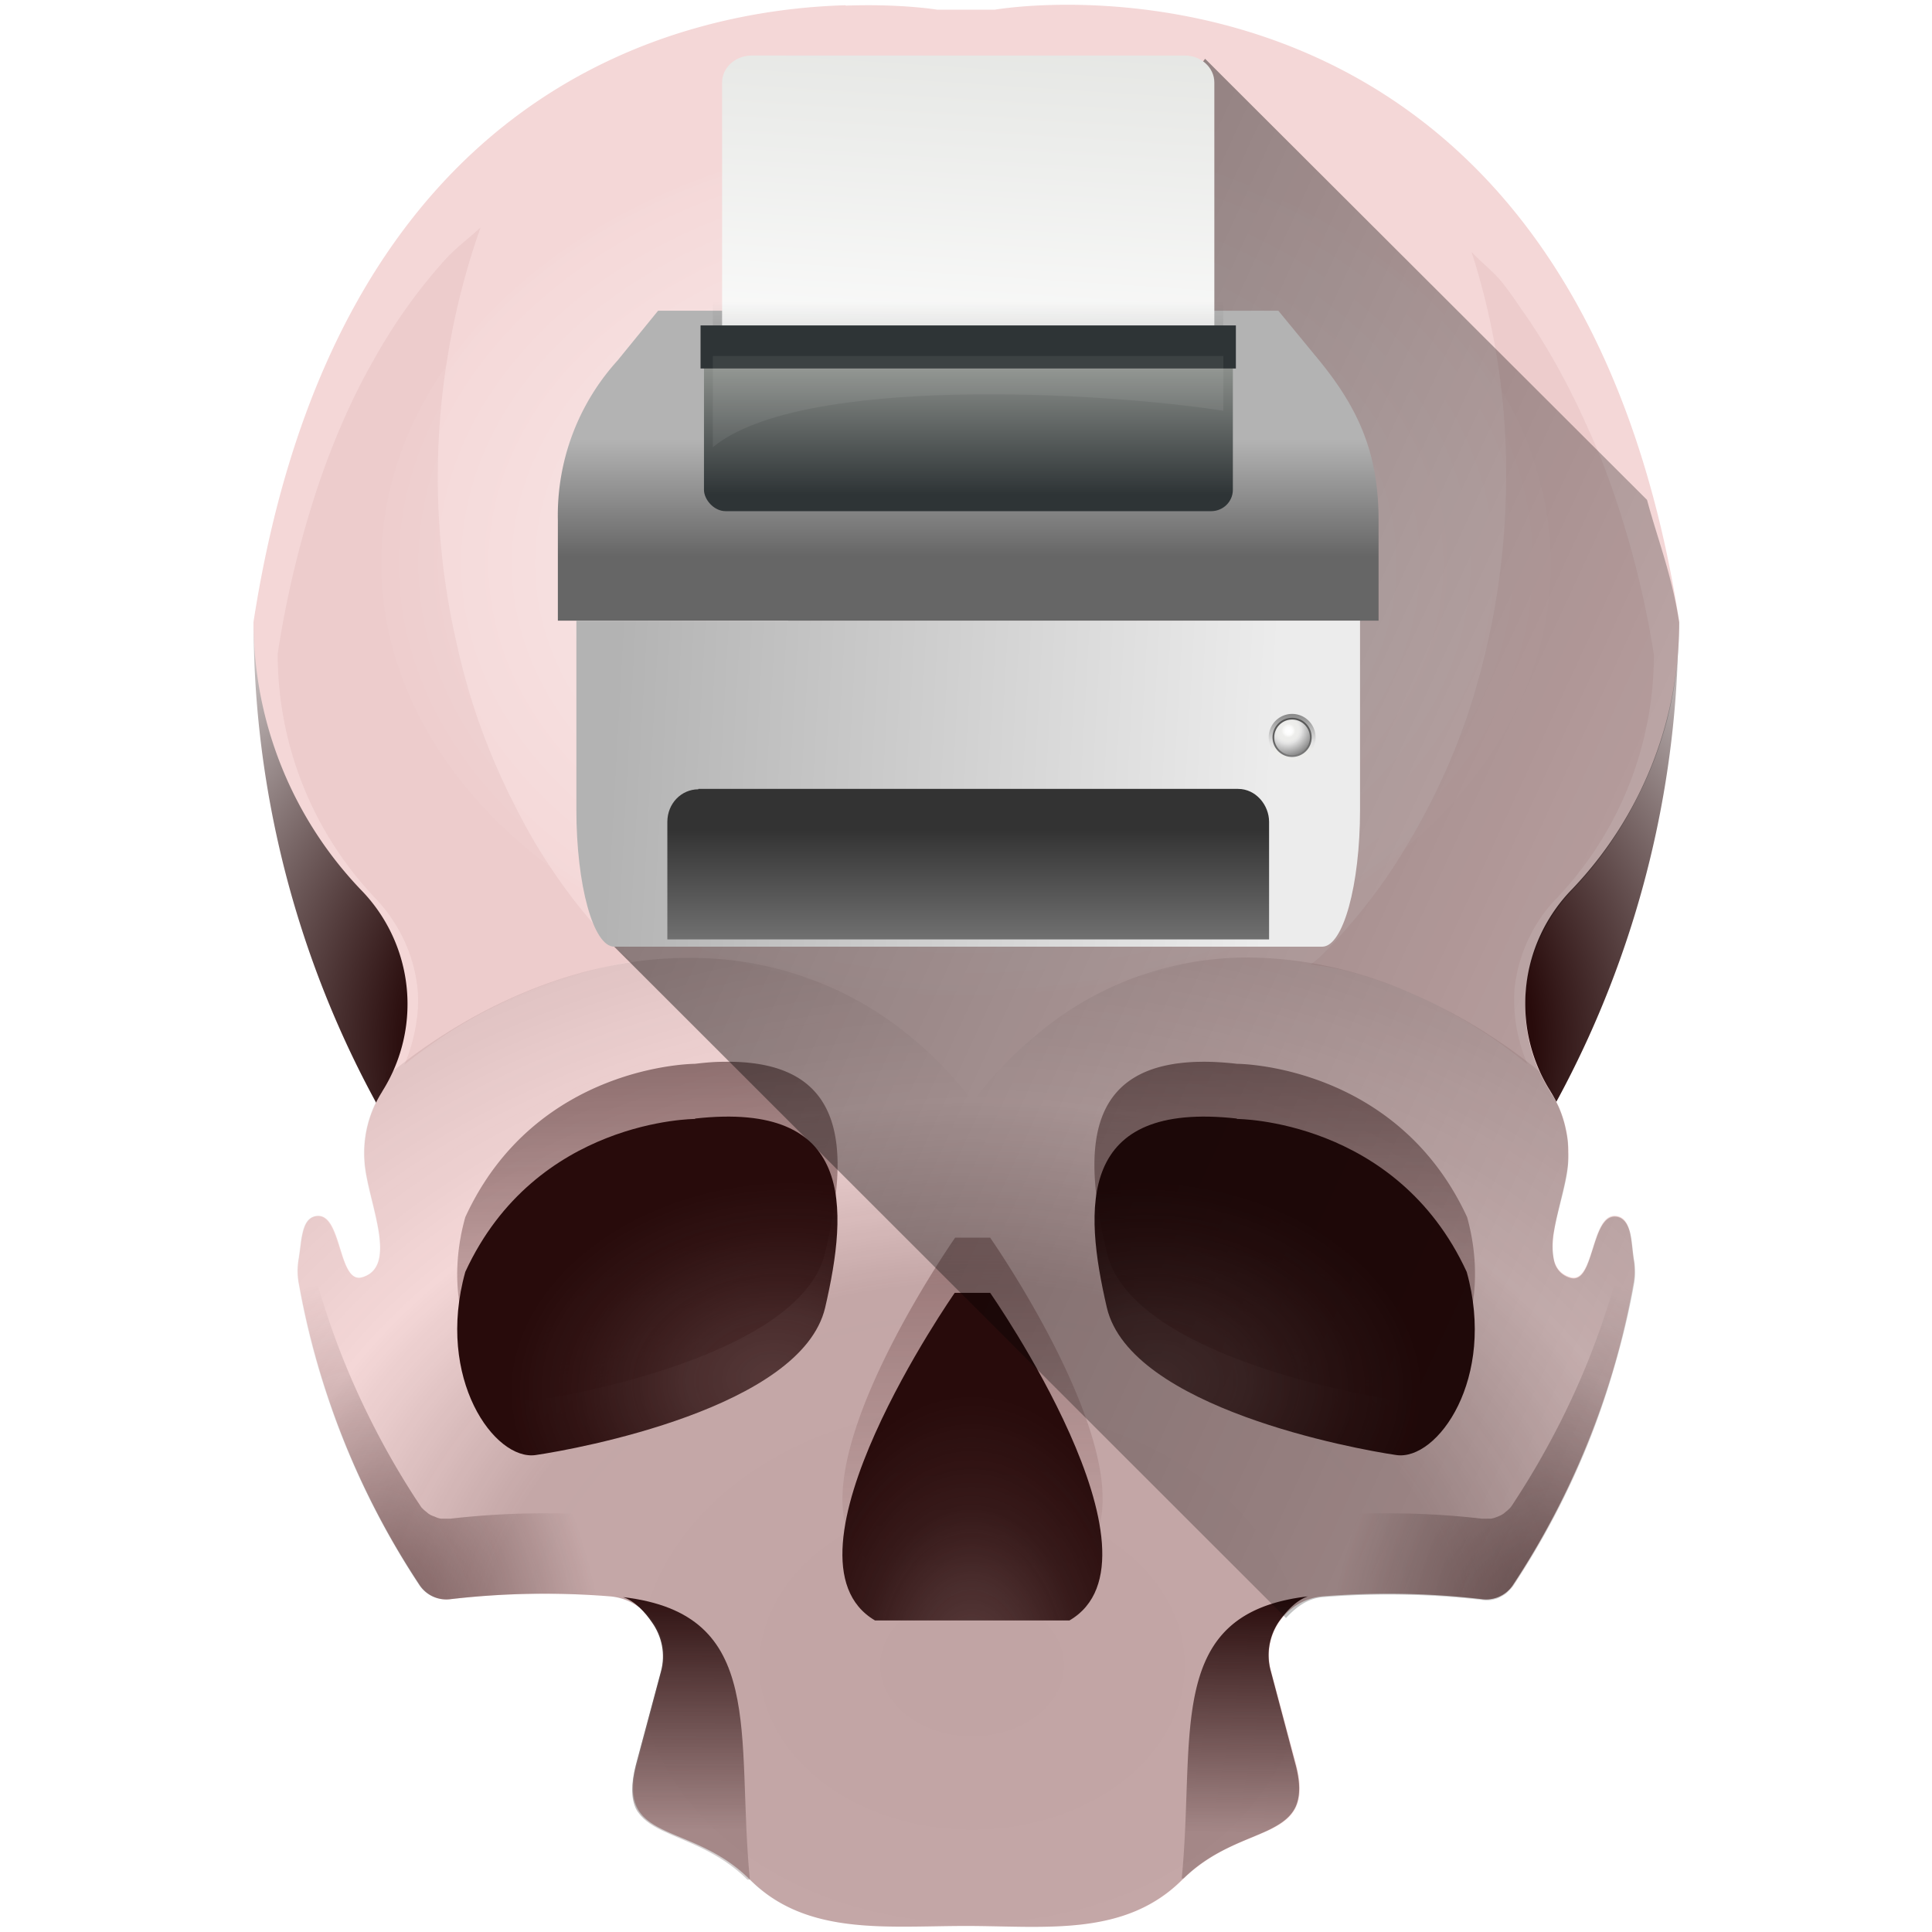 <?xml version="1.0" encoding="UTF-8" standalone="no"?><svg xmlns:dc="http://purl.org/dc/elements/1.1/" xmlns:cc="http://creativecommons.org/ns#" xmlns:rdf="http://www.w3.org/1999/02/22-rdf-syntax-ns#" xmlns="http://www.w3.org/2000/svg" xmlns:xlink="http://www.w3.org/1999/xlink" width="48" height="48"><defs><linearGradient id="D"><stop offset="0" stop-color="#280b0b"/><stop offset="1" stop-color="#501616" stop-opacity="0"/></linearGradient><linearGradient id="C"><stop offset="0"/><stop offset="1" stop-opacity="0"/></linearGradient><linearGradient id="i"><stop offset="0" stop-color="#280b0b"/><stop offset="1" stop-color="#280b0b" stop-opacity="0"/></linearGradient><linearGradient id="g"><stop offset="0" stop-color="#280b0b" stop-opacity=".71"/><stop offset=".32" stop-color="#280b0b" stop-opacity=".78"/><stop offset=".52" stop-color="#280b0b" stop-opacity=".86"/><stop offset=".75" stop-color="#280b0b" stop-opacity=".94"/><stop offset="1" stop-color="#280b0b"/></linearGradient><linearGradient id="j"><stop offset="0" stop-color="#280b0b" stop-opacity=".63"/><stop offset=".5" stop-color="#280b0b" stop-opacity=".59"/><stop offset=".74" stop-color="#280b0b" stop-opacity="0"/><stop offset="1" stop-color="#280b0b" stop-opacity=".25"/></linearGradient><linearGradient id="k"><stop offset="0" stop-color="#280b0b"/><stop offset="1" stop-color="#280b0b" stop-opacity="0"/></linearGradient><linearGradient id="h"><stop offset="0" stop-color="#280b0b"/><stop offset="1" stop-color="#280b0b" stop-opacity=".2"/></linearGradient><linearGradient id="a"><stop stop-color="#241c1c" offset="0"/><stop stop-opacity="0" stop-color="#1a1a1a" offset="1"/></linearGradient><linearGradient id="f"><stop offset="0" stop-color="#280b0b" stop-opacity=".33"/><stop offset=".14" stop-color="#280b0b" stop-opacity=".71"/><stop offset=".32" stop-color="#280b0b" stop-opacity=".78"/><stop offset=".59" stop-color="#280b0b" stop-opacity=".9"/><stop offset="1" stop-color="#280b0b"/></linearGradient><linearGradient id="e"><stop offset="0" stop-color="#280b0b"/><stop offset=".54" stop-color="#280b0b"/><stop offset="1" stop-color="#fff"/></linearGradient><linearGradient id="d"><stop offset="0" stop-color="#00000a"/><stop offset="1" stop-color="#000004" stop-opacity="0"/></linearGradient><linearGradient id="c"><stop offset="0" stop-color="#fff" stop-opacity=".33"/><stop offset="1" stop-color="#fff" stop-opacity=".6"/></linearGradient><linearGradient id="b"><stop offset="0" stop-color="#280b0b"/><stop offset="1" stop-color="#280b0b" stop-opacity=".2"/></linearGradient><linearGradient gradientTransform="matrix(-1 0 0 1 47.99 -.03)" xlink:href="#b" id="K" x1="17.01" y1="39.68" x2="17.1" y2="45.57" gradientUnits="userSpaceOnUse"/><radialGradient xlink:href="#e" id="E" cx="24.14" cy="26.11" fx="24.14" fy="26.11" r="17.71" gradientTransform="matrix(1.461 -.005 .003 .984 -11.23 .47)" gradientUnits="userSpaceOnUse"/><radialGradient xlink:href="#f" id="I" gradientUnits="userSpaceOnUse" gradientTransform="matrix(.368 0 0 .55 18.66 16.54)" cx="14.9" cy="45.58" fx="14.9" fy="45.58" r="12.64"/><radialGradient xlink:href="#g" id="L" gradientUnits="userSpaceOnUse" gradientTransform="matrix(-.047 -.377 -.512 .064 42.39 39.05)" cx="20.27" cy="43.52" fx="20.27" fy="43.52" r="12.64"/><linearGradient id="l"><stop offset="0" stop-color="#fff"/><stop offset="1" stop-color="#fff" stop-opacity=".05"/></linearGradient><linearGradient xlink:href="#h" id="J" x1="16.75" y1="39.38" x2="16.73" y2="45.46" gradientUnits="userSpaceOnUse"/><radialGradient xlink:href="#i" id="M" cx="9.97" cy="39.63" fx="9.97" fy="39.63" r="4.55" gradientTransform="matrix(1.013 -.288 .5 1.759 -19.94 -26.88)" gradientUnits="userSpaceOnUse"/><radialGradient xlink:href="#j" id="F" cx="24.17" cy="43.47" fx="24.17" fy="43.47" r="16.61" gradientTransform="matrix(1.475 0 0 1.14 -11.5 -8.18)" gradientUnits="userSpaceOnUse"/><radialGradient xlink:href="#k" id="P" cx="9.97" cy="39.63" fx="9.97" fy="39.63" r="4.55" gradientTransform="matrix(-1.013 -.288 -.5 1.759 67.94 -26.88)" gradientUnits="userSpaceOnUse"/><radialGradient xlink:href="#l" id="Q" cx="24" cy="12" fx="24" fy="12" r="9.99" gradientTransform="matrix(1.454 0 0 1.074 -10.9 1.11)" gradientUnits="userSpaceOnUse"/><filter id="O" x="-.11" width="1.22" y="-.05" height="1.1" color-interpolation-filters="sRGB"><feGaussianBlur stdDeviation=".41"/></filter><filter id="N" x="-.12" width="1.23" y="-.05" height="1.1" color-interpolation-filters="sRGB"><feGaussianBlur stdDeviation=".41"/></filter><linearGradient id="m"><stop offset="0" stop-color="#ccc"/><stop offset="1" stop-color="#fff"/></linearGradient><linearGradient id="n"><stop offset="0" stop-color="#020000"/><stop offset="1" stop-color="#020000" stop-opacity="0"/></linearGradient><linearGradient id="o"><stop offset="0" stop-color="#fff"/><stop offset="1" stop-color="#b3b3b3"/></linearGradient><linearGradient id="p"><stop offset="0" stop-color="#333"/><stop offset="1" stop-color="#666"/></linearGradient><linearGradient id="q"><stop offset="0" stop-color="#000008"/><stop offset="1" stop-color="#0b0000" stop-opacity="0"/></linearGradient><linearGradient id="r"><stop offset="0"/><stop offset="1" stop-color="#0b0000" stop-opacity="0"/></linearGradient><radialGradient xlink:href="#g" id="R" gradientUnits="userSpaceOnUse" gradientTransform="matrix(.047 -.377 .512 .064 5.61 39.05)" cx="20.27" cy="43.52" fx="20.27" fy="43.52" r="12.64"/><linearGradient id="s"><stop offset="0" stop-color="#045"/><stop offset="1" stop-color="#ccc"/></linearGradient><filter id="H" x="-.04" width="1.09" y="-.09" height="1.18" color-interpolation-filters="sRGB"><feGaussianBlur stdDeviation=".47"/></filter><linearGradient xlink:href="#t" id="T" x1="35.5" y1="31.19" x2="35.5" y2="24.25" gradientUnits="userSpaceOnUse" gradientTransform="matrix(.453 0 0 .417 13.18 .82)"/><linearGradient id="t"><stop offset="0" stop-color="#666"/><stop offset="1" stop-color="#b3b3b3"/></linearGradient><linearGradient xlink:href="#u" id="U" gradientUnits="userSpaceOnUse" gradientTransform="matrix(.453 0 0 1.62 13.64 -43.72)" x1="39" y1="42.51" x2="4" y2="35.52"/><linearGradient id="u"><stop offset="0" stop-color="#ececec"/><stop offset="1" stop-color="#b3b3b3"/></linearGradient><linearGradient xlink:href="#v" id="V" gradientUnits="userSpaceOnUse" x1="17.5" y1="30.76" x2="17.5" y2="20.14" gradientTransform="matrix(.455 0 0 .446 13.62 -1.43)"/><linearGradient id="v"><stop offset="0" stop-color="#2e3436"/><stop offset="1" stop-color="#babdb6"/></linearGradient><linearGradient xlink:href="#w" id="W" gradientUnits="userSpaceOnUse" gradientTransform="matrix(.489 0 0 .455 12.31 -4.78)" x1="17.41" y1="33.32" x2="21.36" y2="-23.81"/><linearGradient id="w"><stop offset="0" stop-color="#fff"/><stop offset="1" stop-color="#babdb6"/></linearGradient><linearGradient xlink:href="#x" id="X" gradientUnits="userSpaceOnUse" x1="16" y1="48.38" x2="16" y2="38.68" gradientTransform="matrix(.453 0 0 .467 12.73 2.56)"/><linearGradient id="x"><stop offset="0" stop-color="#999"/><stop offset="1" stop-color="#333"/></linearGradient><linearGradient xlink:href="#y" id="Y" x1="20.13" y1="24.44" x2="20.13" y2="20" gradientUnits="userSpaceOnUse" gradientTransform="matrix(.453 0 0 .302 13.18 1.45)"/><linearGradient id="y"><stop offset="0"/><stop offset="1" stop-opacity="0"/></linearGradient><filter id="Z" x="-.04" width="1.08" y="-.24" height="1.48" color-interpolation-filters="sRGB"><feGaussianBlur stdDeviation=".49"/></filter><linearGradient x1="113.62" y1="87.81" x2="113.62" y2="82.26" id="B" gradientUnits="userSpaceOnUse"><stop offset="0" stop-color="#eeeeec"/><stop offset=".24" stop-color="#ececea"/><stop offset=".38" stop-color="#e3e3e3"/><stop offset=".44" stop-color="#ddd"/><stop offset="1" stop-color="#888"/></linearGradient><radialGradient cx="113.93" cy="88.52" r="5.78" id="z" gradientUnits="userSpaceOnUse"><stop offset="0" stop-color="#888"/><stop offset=".1" stop-color="#828282"/><stop offset="1" stop-color="#555"/></radialGradient><radialGradient cx="112.79" cy="83.79" r="4.04" fx="113.27" fy="84.34" id="A" gradientUnits="userSpaceOnUse"><stop offset="0" stop-color="#fff"/><stop offset=".1" stop-color="#fdfdfd"/><stop offset=".16" stop-color="#f6f6f4"/><stop offset=".2" stop-color="#eeeeec"/><stop offset=".33" stop-color="#ececea"/><stop offset=".41" stop-color="#e3e3e3"/><stop offset=".44" stop-color="#ddd"/><stop offset=".86" stop-color="#888"/></radialGradient><linearGradient xlink:href="#B" id="aa" gradientUnits="userSpaceOnUse" gradientTransform="translate(1.15 2.15)" x1="113.62" y1="87.81" x2="113.62" y2="82.26"/><radialGradient xlink:href="#z" id="ab" gradientUnits="userSpaceOnUse" cx="113.93" cy="88.52" r="5.78"/><radialGradient xlink:href="#A" id="ac" gradientUnits="userSpaceOnUse" cx="112.79" cy="83.79" fx="113.27" fy="84.34" r="4.04"/><linearGradient xlink:href="#C" id="S" gradientUnits="userSpaceOnUse" x1="9.01" y1="4.23" x2="65.18" y2="30.15"/><linearGradient xlink:href="#D" id="G" x1="10.37" y1="24.53" x2="10.42" y2="39.39" gradientUnits="userSpaceOnUse"/></defs><path d="M6.3 15.44A24.96 24.96 0 0 0 24 39.33a24.96 24.96 0 0 0 17.7-23.88H6.3z" fill="url(#E)"/><path d="M21.01.13C16.88.25 8.36 2.16 6.3 15.44a9.62 9.62 0 0 0 2.66 6.66 4.06 4.06 0 0 1 .54 5.01l-.01.02a2.85 2.85 0 0 0-.43 1.75c.07.95.86 2.57-.05 2.85-.61.2-.5-1.58-1.13-1.52-.4.04-.38.63-.46 1.08a1.7 1.7 0 0 0 0 .57 19.98 19.98 0 0 0 3.02 7.53.8.8 0 0 0 .77.34 20.28 20.28 0 0 1 3.94-.07c.91.07 1.53.97 1.3 1.85l-.62 2.3c-.54 2.02 1.34 1.41 2.81 2.89 1.4 1.4 3.38 1.15 5.37 1.15 1.96 0 3.94.28 5.37-1.15 1.48-1.48 3.35-.86 2.82-2.88l-.62-2.31a1.47 1.47 0 0 1 1.3-1.85 20.25 20.25 0 0 1 3.94.07.8.8 0 0 0 .77-.34 19.98 19.98 0 0 0 3-7.53 1.69 1.69 0 0 0 0-.56c-.07-.46-.05-1.05-.44-1.09-.63-.06-.53 1.71-1.14 1.52-.91-.28-.12-1.9-.05-2.85a2.85 2.85 0 0 0-.43-1.75l-.01-.02a4.07 4.07 0 0 1 .54-5.02 9.62 9.62 0 0 0 2.66-6.65C38.96-2.26 24.72.24 24.72.24h-1.44s-.89-.15-2.27-.1z" fill="#f4d7d7"/><path d="M9.6 26.62c-.07.16-.01.34-.11.49l-.01.02a2.85 2.85 0 0 0-.43 1.75c.07.95.86 2.57-.05 2.85-.61.19-.51-1.58-1.14-1.52-.39.04-.37.63-.45 1.08-.03.2-.03.38 0 .57a19.98 19.98 0 0 0 3.01 7.53.8.8 0 0 0 .77.34 20.28 20.28 0 0 1 3.95-.07c.91.07 1.53.97 1.29 1.85l-.62 2.3c-.53 2.02 1.34 1.41 2.82 2.89 1.4 1.4 3.38 1.15 5.37 1.15 1.96 0 3.94.28 5.37-1.15 1.47-1.48 3.35-.86 2.81-2.88l-.61-2.31a1.47 1.47 0 0 1 1.29-1.85 20.25 20.25 0 0 1 3.95.07.8.8 0 0 0 .77-.34 19.98 19.98 0 0 0 3-7.53 1.69 1.69 0 0 0 0-.56c-.07-.46-.05-1.05-.45-1.09-.62-.06-.52 1.71-1.13 1.52-.91-.28-.12-1.9-.05-2.85a2.85 2.85 0 0 0-.43-1.75l-.01-.02c-.07-.1-.03-.23-.08-.34l-.17-.14a13.62 13.62 0 0 0-3.45-2.06 10.16 10.16 0 0 0-3.72-.78 8.08 8.08 0 0 0-5.36 1.94c-.55.45-1.07 1-1.56 1.63-.5-.64-1.02-1.18-1.58-1.63a8.52 8.52 0 0 0-5.51-1.93c-1.3 0-2.6.28-3.84.77-1.24.49-2.43 1.2-3.5 2.06z" opacity=".4" fill="url(#F)"/><path d="M17.97 26.38c-.22 0-.45.02-.7.05 0 0-3.96 0-5.71 3.81-.74 2.64.73 4.7 1.76 4.55 1.02-.15 6.6-1.18 7.18-3.67.55-2.34.71-4.8-2.53-4.74zm12.06 0c-3.24-.06-3.08 2.4-2.53 4.74.59 2.5 6.16 3.52 7.19 3.67 1.02.14 2.49-1.91 1.76-4.55-1.76-3.81-5.72-3.81-5.72-3.81a7.66 7.66 0 0 0-.7-.05zm-6.3 4.37s-4.62 6.6-1.99 8.14h4.84c2.64-1.54-1.98-8.14-1.98-8.14z" fill="url(#G)" opacity=".75" filter="url(#H)"/><path d="M24.6 32.12s4.61 6.6 1.97 8.14h-4.83c-2.63-1.54 1.98-8.14 1.98-8.14z" fill="url(#I)"/><path d="M15.48 39.68c.3.1.55.38.72.63.24.34.34.78.22 1.22l-.62 2.31c-.13.5-.12.84 0 1.1.13.24.36.4.65.54.58.28 1.4.51 2.12 1.22h.06c-.35-3.62.44-6.6-3.15-7.02z" fill="url(#J)"/><path d="M32.5 39.66c-.3.1-.54.37-.72.62a1.48 1.48 0 0 0-.21 1.23l.61 2.3c.14.5.12.85 0 1.1-.13.25-.36.4-.65.55-.57.27-1.39.5-2.12 1.21h-.05c.35-3.62-.44-6.6 3.15-7.01z" fill="url(#K)"/><path d="M17.27 27.8s-3.96 0-5.71 3.8c-.74 2.65.73 4.7 1.75 4.55 1.03-.15 6.6-1.17 7.19-3.66.58-2.5.73-5.14-3.23-4.7z" fill="url(#L)"/><path d="M7.57 30.54c-.08.22-.11.5-.16.75a1.7 1.7 0 0 0 0 .57 19.98 19.98 0 0 0 3.02 7.53.8.8 0 0 0 .77.34 20.28 20.28 0 0 1 3.94-.07c.47.04.84.3 1.08.65l.21-.8a1.48 1.48 0 0 0-1.29-1.85 20.28 20.28 0 0 0-1.92-.06 20.28 20.28 0 0 0-2.02.13.8.8 0 0 1-.09 0 .8.8 0 0 1-.08 0 .8.8 0 0 1-.08 0 .8.8 0 0 1-.08-.02.8.8 0 0 1-.07-.03.8.8 0 0 1-.08-.03.8.8 0 0 1-.07-.04.8.8 0 0 1-.06-.05.8.8 0 0 1-.06-.05.8.8 0 0 1-.06-.06.8.8 0 0 1-.04-.06 19.98 19.98 0 0 1-.1-.15 19.98 19.98 0 0 1-1-1.72 19.98 19.98 0 0 1-.83-1.82 19.98 19.98 0 0 1-.64-1.9 19.98 19.98 0 0 1-.29-1.26z" opacity=".5" fill="url(#M)"/><path d="M32.57 23.96c.79.1 1.47.3 2.24.61a12.4 12.4 0 0 1 3.14 1.87 4.01 4.01 0 0 1-.32-1.9c.09-.8.44-1.6 1.04-2.22l.02-.02a8.79 8.79 0 0 0 2.4-6.02v-.01a23.52 23.52 0 0 0-1.26-4.74c-.16-.42-.33-.78-.5-1.16-.43-.93-.9-1.77-1.4-2.5-.2-.28-.39-.58-.6-.84-.24-.3-.52-.5-.77-.77l.03.09a17.9 17.9 0 0 1 .83 5.52 18.85 18.85 0 0 1-.97 5.93 17.04 17.04 0 0 1-1.92 3.88 14.48 14.48 0 0 1-1.76 2.12c-.1.1.1-.09 0 0z" opacity=".25" fill="#782121" filter="url(#N)"/><path d="M11.94 5.65c-.32.3-.65.53-.95.88-.62.7-1.2 1.5-1.72 2.44-.53.93-1 2-1.4 3.2a25.3 25.3 0 0 0-.97 4.07 8.8 8.8 0 0 0 2.42 6.07c.6.63.96 1.41 1.05 2.22.07.6-.07 1.33-.32 1.92a12.2 12.2 0 0 1 5.65-2.56c-.19-.17-.25-.19-.44-.37a13.88 13.88 0 0 1-2.43-3.43 16.53 16.53 0 0 1-1.5-4.17 18.45 18.45 0 0 1-.2-7.12 18.33 18.33 0 0 1 .81-3.15z" opacity=".25" fill="#782121" filter="url(#O)"/><path d="M40.43 30.54c.08.22.12.5.16.75.03.2.03.38 0 .57a19.98 19.98 0 0 1-3.01 7.53.8.8 0 0 1-.77.34 20.28 20.28 0 0 0-3.95-.07c-.47.03-.84.3-1.08.65l-.21-.8a1.48 1.48 0 0 1 1.29-1.85 20.28 20.28 0 0 1 1.92-.06 20.28 20.28 0 0 1 2.03.13.8.8 0 0 0 .08 0 .8.8 0 0 0 .08 0 .8.8 0 0 0 .08 0 .8.8 0 0 0 .08-.02.8.8 0 0 0 .08-.03.8.8 0 0 0 .07-.03.8.8 0 0 0 .07-.04.8.8 0 0 0 .06-.05.8.8 0 0 0 .06-.05.8.8 0 0 0 .06-.06.8.8 0 0 0 .05-.07 19.98 19.98 0 0 0 .09-.14 19.98 19.98 0 0 0 1-1.72 19.98 19.98 0 0 0 .83-1.82 19.98 19.98 0 0 0 .64-1.9 19.98 19.98 0 0 0 .3-1.26z" opacity=".5" fill="url(#P)"/><ellipse ry="10.73" rx="14.53" cy="14" cx="24" opacity=".62" fill="url(#Q)"/><path d="M30.73 27.8s3.96 0 5.71 3.8c.74 2.65-.73 4.7-1.75 4.55-1.03-.15-6.6-1.17-7.19-3.66-.58-2.5-.73-5.14 3.23-4.7z" fill="url(#R)"/><path d="M31.95 40.2c.24-.26.53-.49.92-.52a20.25 20.25 0 0 1 2.03-.06 20.25 20.25 0 0 1 1.92.13.8.8 0 0 0 .08.01.8.8 0 0 0 .08 0 .8.8 0 0 0 .08-.01.8.8 0 0 0 .08-.02.8.8 0 0 0 .07-.02.8.8 0 0 0 .08-.04.8.8 0 0 0 .07-.04.8.8 0 0 0 .06-.04.8.8 0 0 0 .06-.06.8.8 0 0 0 .06-.06.8.8 0 0 0 .05-.06 19.98 19.98 0 0 0 1.02-1.72 19.98 19.98 0 0 0 .84-1.81 19.98 19.98 0 0 0 .65-1.89 19.98 19.98 0 0 0 .47-1.94 19.98 19.98 0 0 0 .03-.17 1.69 1.69 0 0 0 .02-.17 1.69 1.69 0 0 0 0-.17 1.69 1.69 0 0 0-.01-.16 1.69 1.69 0 0 0-.01-.06c-.04-.23-.05-.5-.1-.7-.06-.21-.16-.37-.35-.39-.32-.03-.45.4-.58.81-.13.41-.25.8-.56.71a.56.56 0 0 1-.4-.43 1.9 1.9 0 0 1 0-.74c.1-.56.32-1.2.35-1.68a2.85 2.85 0 0 0 0-.28 2.85 2.85 0 0 0-.01-.28 2.85 2.85 0 0 0-.05-.29 2.85 2.85 0 0 0-.07-.27 2.85 2.85 0 0 0-.1-.27 2.85 2.85 0 0 0-.13-.25 2.85 2.85 0 0 0-.07-.1l-.01-.03c-.51-.8-.7-1.7-.6-2.59.1-.88.5-1.74 1.14-2.42a9.62 9.62 0 0 0 .63-.73 9.62 9.62 0 0 0 .55-.79 9.62 9.62 0 0 0 .47-.84 9.62 9.62 0 0 0 .39-.88 9.62 9.62 0 0 0 .3-.92 9.62 9.62 0 0 0 .2-.94 9.62 9.62 0 0 0 .1-.95 9.62 9.62 0 0 0 .02-.6c-.18-1.18-.53-2.05-.8-3.05L29.94 1.46 18.78 16.51l-3.52 7.01z" opacity=".55" fill="url(#S)"/><path style="marker:none" d="M16.35 7.72l-1.01 1.24a5.72 5.72 0 0 0-1.48 3.97v2.49h20.39v-2.5c0-1.66-.5-2.77-1.47-3.96l-1.02-1.24z" overflow="visible" fill="url(#T)"/><path d="M14.32 15.42v4.7c0 1.87.42 3.4.94 3.4h17.59c.52 0 .94-1.53.94-3.4v-4.7z" fill="url(#U)" enable-background="new"/><rect y="8.17" x="17.49" height="4.53" width="13.14" ry=".53" rx=".54" fill="url(#V)" enable-background="new"/><path style="marker:none" d="M18.67 1.38h10.77c.4 0 .73.3.73.67v6.66H17.94V2.05c0-.37.33-.67.73-.67z" overflow="visible" fill="url(#W)"/><path style="marker:none" d="M17.35 19.6h13.41c.44 0 .77.4.77.82v2.92H16.58v-2.92c0-.46.35-.81.77-.81z" overflow="visible" fill="url(#X)"/><rect width="12.68" height=".91" x="17.71" y="7.49" rx="0" ry="0" opacity=".15" fill="url(#Y)" fill-rule="evenodd"/><path d="M17.94 8.62h12.23" fill="#888a85" fill-opacity=".75" fill-rule="evenodd" stroke="#2e3436" stroke-width="1.07" stroke-linecap="square" enable-background="new"/><path d="M10 22h28v3c-6.46-1.01-23.15-2.01-28 2z" transform="matrix(.453 0 0 .453 13.18 -1.12)" opacity=".26" fill="#fff" filter="url(#Z)" enable-background="new"/><g id="ad" transform="matrix(.21 0 0 .21 8 .01)" stroke-width="5.09"><path d="M112 87.19a2.77 2.77 0 1 0 5.55 0 2.77 2.77 0 0 0-5.55 0zm.64 0a2.13 2.13 0 1 1 4.27 0 2.13 2.13 0 0 1-4.27 0z" fill="url(#aa)"/><circle transform="translate(1.15 2.15)" r="2.32" cy="85.04" cx="113.62" fill="url(#ab)"/><circle transform="translate(1.15 2.15)" r="2.11" cy="85.04" cx="113.62" fill="url(#ac)"/></g><use xlink:href="#ad" height="128" width="128" transform="translate(0 -1.47)" stroke-width="5.09"/></svg>